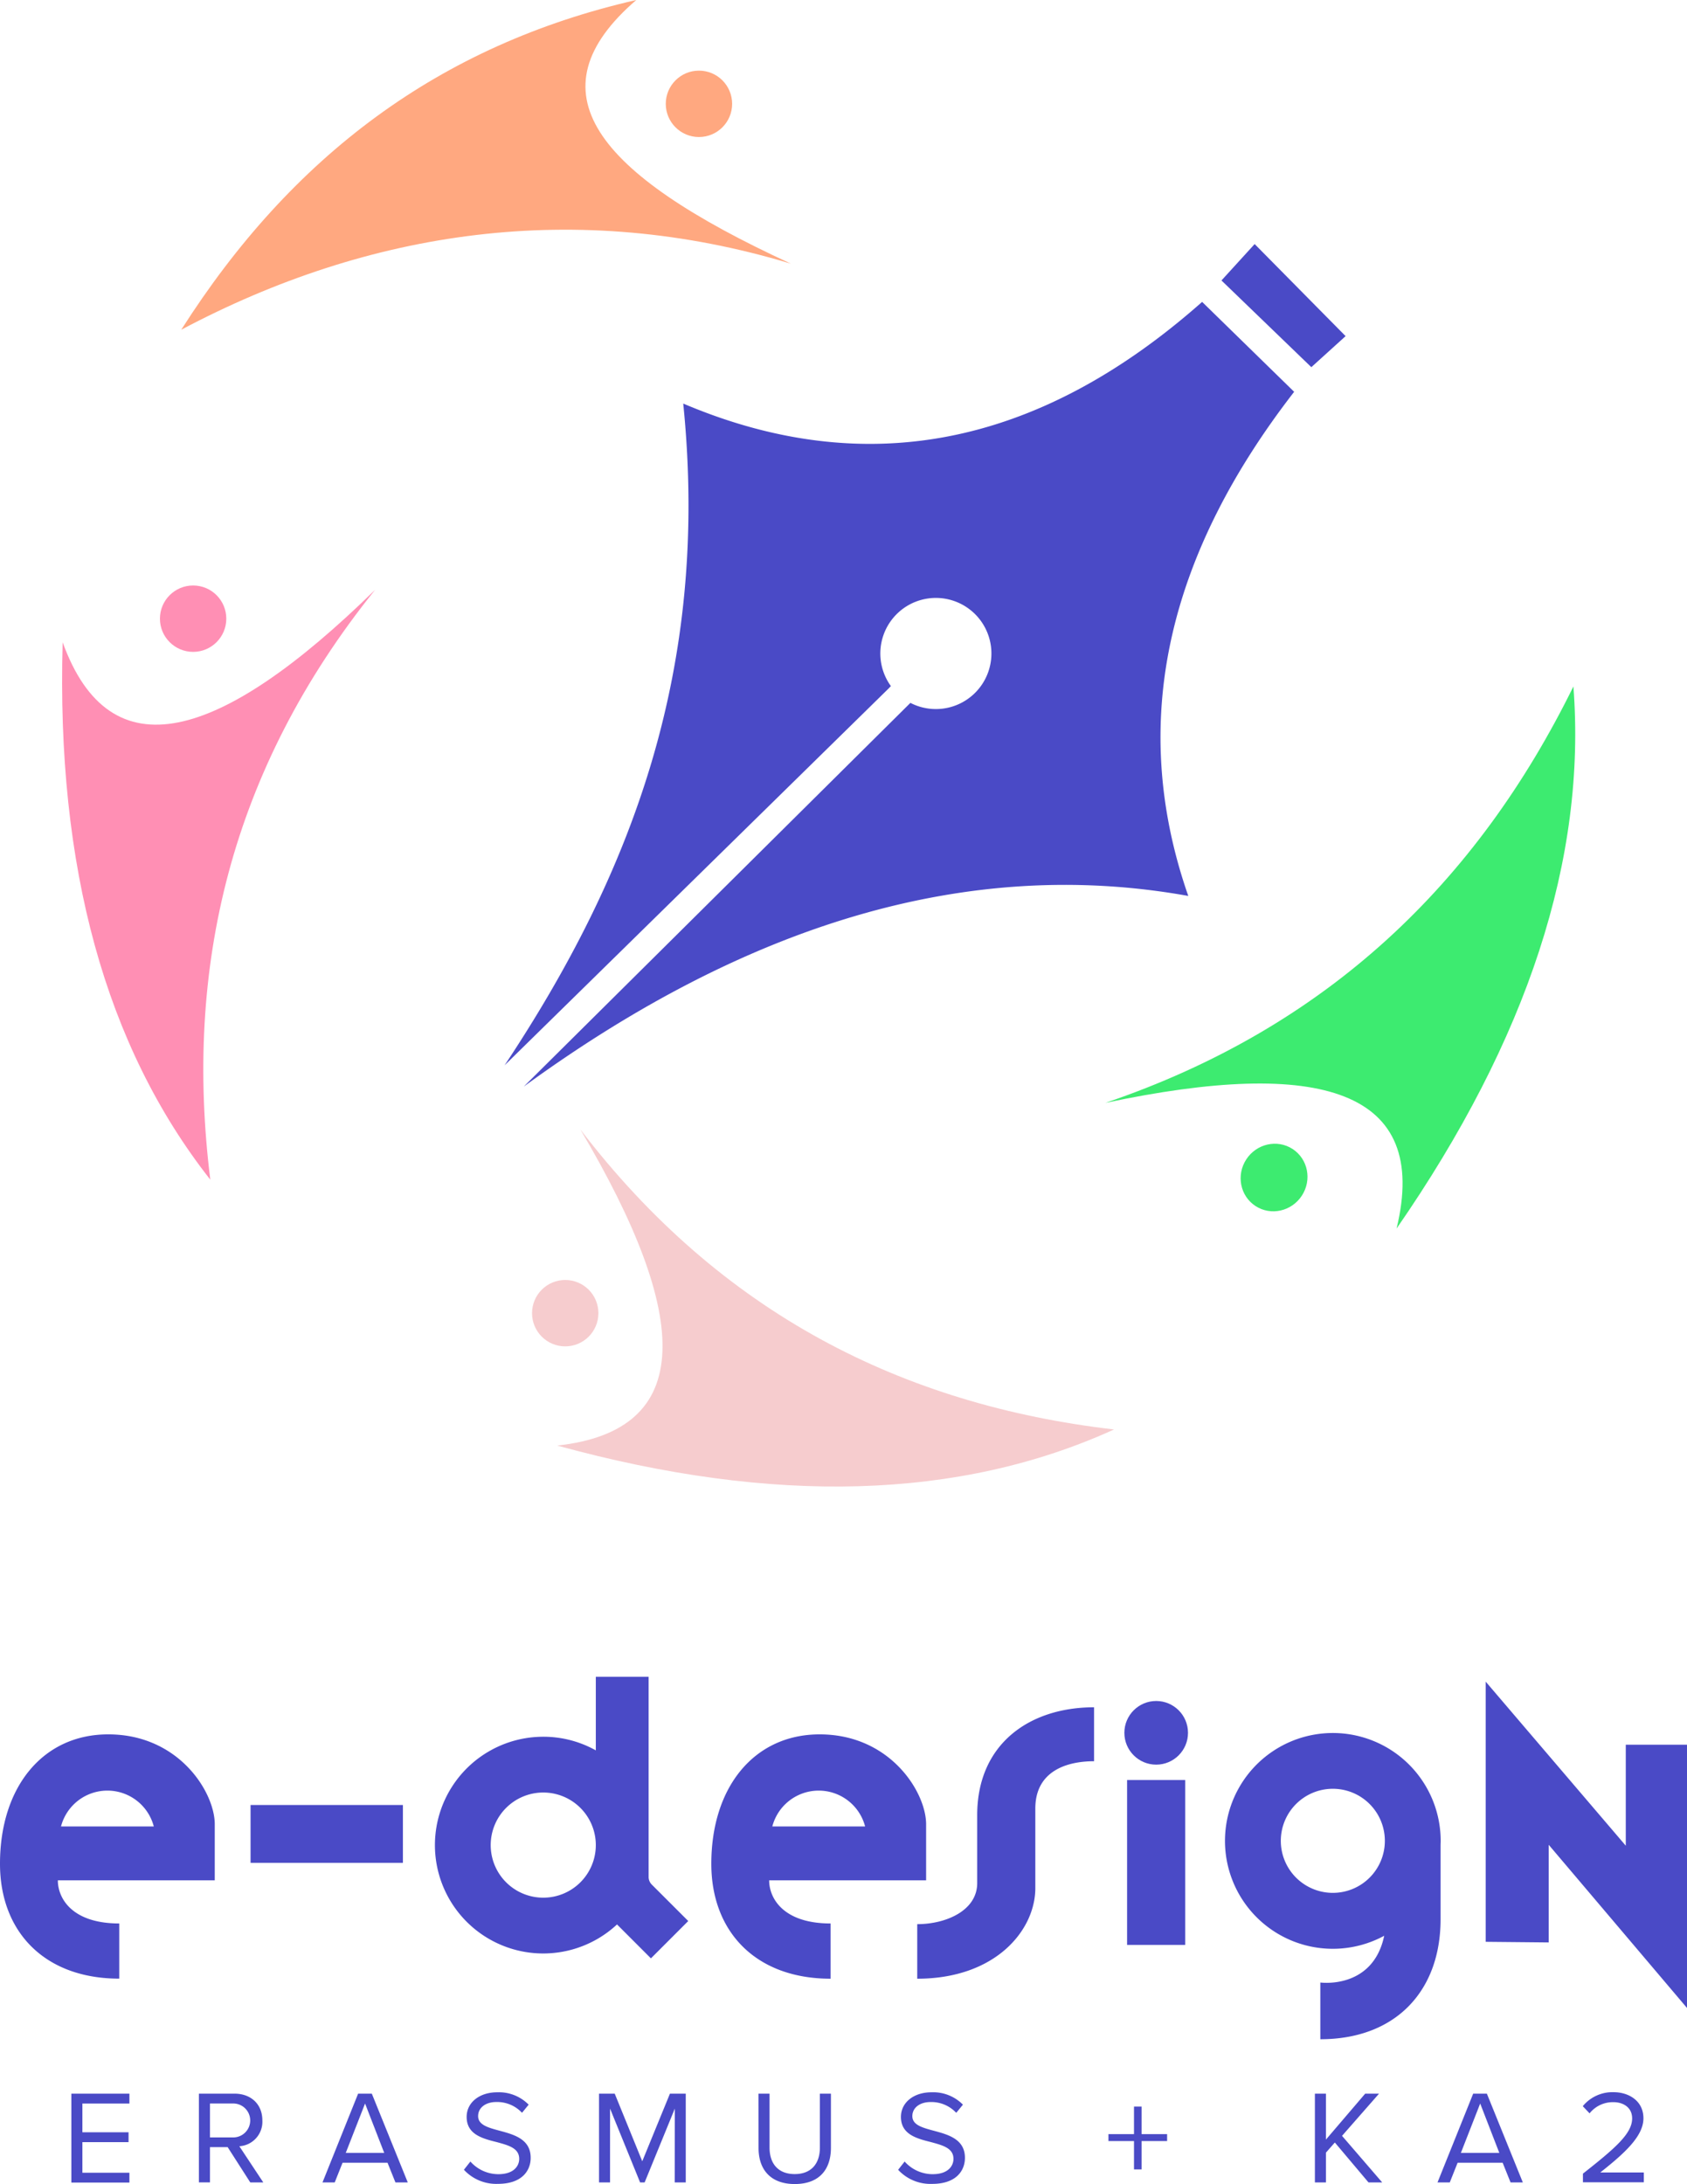 <svg xmlns="http://www.w3.org/2000/svg" viewBox="0 0 469.28 607.26"><defs><style>.a,.f{fill:#4a4ac6}.a{fill-rule:evenodd}.b{fill:#ff8fb4}.c{fill:#ffa880}.d{fill:#f6ccce}.e{fill:#3deb70}</style></defs><path class="a" d="M360 108.94l-25.6-25C288 125 239.79 133.32 190.06 112.21c7.45 73.52-14.28 130.67-49.7 184l106.85-104.8.61-.65a15.45 15.45 0 115.43 4.67L145.71 302.11c61.62-44.89 123.23-64.09 184.84-53-17.28-49.55-4.77-96 29.45-140.17zM339.78 77.98l25 24.11 9.53-8.63-25.3-25.6-9.23 10.12z"/><circle class="b" cx="53.72" cy="172.02" r="9.23"/><path class="b" d="M17.43 178.59c13.19 36.46 43.63 27.77 86.91-14.59C64 214.13 51.2 269.25 58.5 328q-43.76-55.66-41.07-149.41z"/><circle class="c" cx="194.43" cy="28.87" r="9.23"/><path class="c" d="M177 0c-29.38 25.32-12 48 43 73.31-59.65-18-117.28-9.38-169.58 18.37C81.12 43.46 122.2 12.5 177 0z"/><circle class="d" cx="157.23" cy="365.12" r="9.23"/><path class="d" d="M155 401.93c38.55-4.17 37.33-35.79 6.44-87.89 39.12 51.13 89.65 76.58 148.46 83.42q-64.45 29.31-154.9 4.47z"/><ellipse class="e" cx="354.41" cy="327.41" rx="9.46" ry="9.23" transform="rotate(-56.9 354.405 327.405)"/><path class="e" d="M388.49 341.59c9.36-38.51-21-47.67-81-34.94 61.89-21 103.42-61.35 130.19-115.78q5.54 71.69-49.19 150.72z"/><path class="f" d="M69.7 501.87h42.38v16.09H69.7z"/><path class="a" d="M180.43 521.85v-55.64h-14.69v20.47a29.91 29.91 0 00-15.92-3.76 30.13 30.13 0 1021.82 52.16l9.43 9.43 10.38-10.38L181.31 524a3 3 0 01-.88-2.15zm-29.3 5.79A14.62 14.62 0 11165.74 513a14.62 14.62 0 01-14.61 14.64zM59.74 507.23c0-8.93-10-25-29.61-25C12 482.21 0 496.77 0 518.21c0 18.9 12.38 31.94 33.17 31.94v-15.34c-13.15 0-17.08-7-17.08-12h43.65zm-42.77.6a13.34 13.34 0 0125.81 0zM257.62 507.23c0-8.93-10-25-29.62-25-18.13 0-30.13 14.56-30.13 36 0 18.9 12.39 31.94 33.17 31.94v-15.36c-13.15 0-17.08-7-17.08-12h43.66zm-42.78.6a13.34 13.34 0 0125.81 0z"/><path class="f" d="M313.53 494.92h16.17v45.85h-16.17z"/><circle class="f" cx="321.62" cy="481.8" r="8.85"/><path class="a" d="M413.28 539.91v-72.34l38.97 45.62v-28.08h17.03v73.19l-38.47-45.37v27.15l-17.53-.17zM255.15 535v15.17c21.79 0 32.85-13.47 32.85-25.21v-22.11c0-10.17 8.34-13.15 16.34-13.15v-15c-18 0-32.51 10.22-32.51 30v18.89c0 7.64-8.68 11.41-16.68 11.41zM400.76 511.83a30 30 0 10-15.71 26.4c-3.16 15-17.77 13-17.77 13V567c21.06 0 33.45-13.53 33.45-33.32v-20.74c.01-.37.03-.74.03-1.11zm-30 14.47a14.47 14.47 0 1114.47-14.47 14.46 14.46 0 01-14.51 14.47zM19.85 582.13H36v2.74H22.92v8h12.84v2.74H22.92v8.51H36v2.73H19.85zM63.33 597h-4.92v9.8h-3.08v-24.67h9.92c4.52 0 7.73 2.89 7.73 7.44a6.82 6.82 0 01-6.4 7.18l6.66 10.06h-3.62zm1.55-12.14h-6.47v9.44h6.47a4.72 4.72 0 100-9.44zM107.8 601.34H95.29l-2.18 5.47h-3.4l9.91-24.68h3.81l10 24.68H110zm-11.62-2.74h10.7l-5.33-13.73zM130.85 601a10.41 10.41 0 007.77 3.52c4.4 0 5.81-2.37 5.81-4.26 0-3-3-3.77-6.25-4.66-4-1-8.37-2.14-8.37-7 0-4.07 3.63-6.85 8.48-6.85a11.62 11.62 0 018.77 3.44l-1.85 2.26a9.46 9.46 0 00-7.14-3c-3 0-5.07 1.59-5.07 3.92 0 2.48 2.85 3.22 6 4.07 4 1.08 8.62 2.33 8.62 7.52 0 3.59-2.44 7.25-9.1 7.25a12.22 12.22 0 01-9.47-3.92zM187.72 586.28l-8.4 20.53h-1.26l-8.36-20.53v20.53h-3.07v-24.68H171l7.66 18.8 7.7-18.8h4.4v24.68h-3.07zM211 582.13h3.07v15c0 4.51 2.45 7.36 7 7.36s7-2.85 7-7.36v-15h3.07v15.06c0 6.15-3.37 10.07-10.06 10.07s-10.07-4-10.07-10zM251.65 601a10.43 10.43 0 007.78 3.52c4.4 0 5.8-2.37 5.8-4.26 0-3-3-3.77-6.25-4.66-4-1-8.36-2.14-8.36-7 0-4.07 3.62-6.85 8.47-6.85a11.6 11.6 0 018.77 3.44l-1.86 2.27a9.46 9.46 0 00-7.14-3c-3 0-5.07 1.59-5.07 3.92 0 2.48 2.85 3.22 6 4.07 4 1.08 8.63 2.33 8.63 7.52 0 3.59-2.45 7.25-9.11 7.25a12.24 12.24 0 01-9.47-3.92zM317.56 603.19h-2.11v-7.88h-7.11v-1.93h7.11v-7.66h2.11v7.66h7.1v1.93h-7.1zM371.32 595.71l-2.48 2.82v8.28h-3.07v-24.68h3.07v12.77l10.92-12.77h3.85l-10.29 11.73 11.17 12.95h-3.81zM418 601.34h-12.53l-2.18 5.47h-3.41l9.92-24.68h3.81l10 24.68h-3.41zm-11.62-2.74h10.69l-5.32-13.73zM440.33 604.37c8.88-7 13.69-11.1 13.69-15.35 0-3.15-2.59-4.52-5.15-4.52a8.23 8.23 0 00-6.69 3.11l-1.89-2a10.68 10.68 0 018.58-3.89c4.11 0 8.29 2.33 8.29 7.26s-5.11 9.62-12 15.06h12.1v2.73h-16.93z"/></svg>